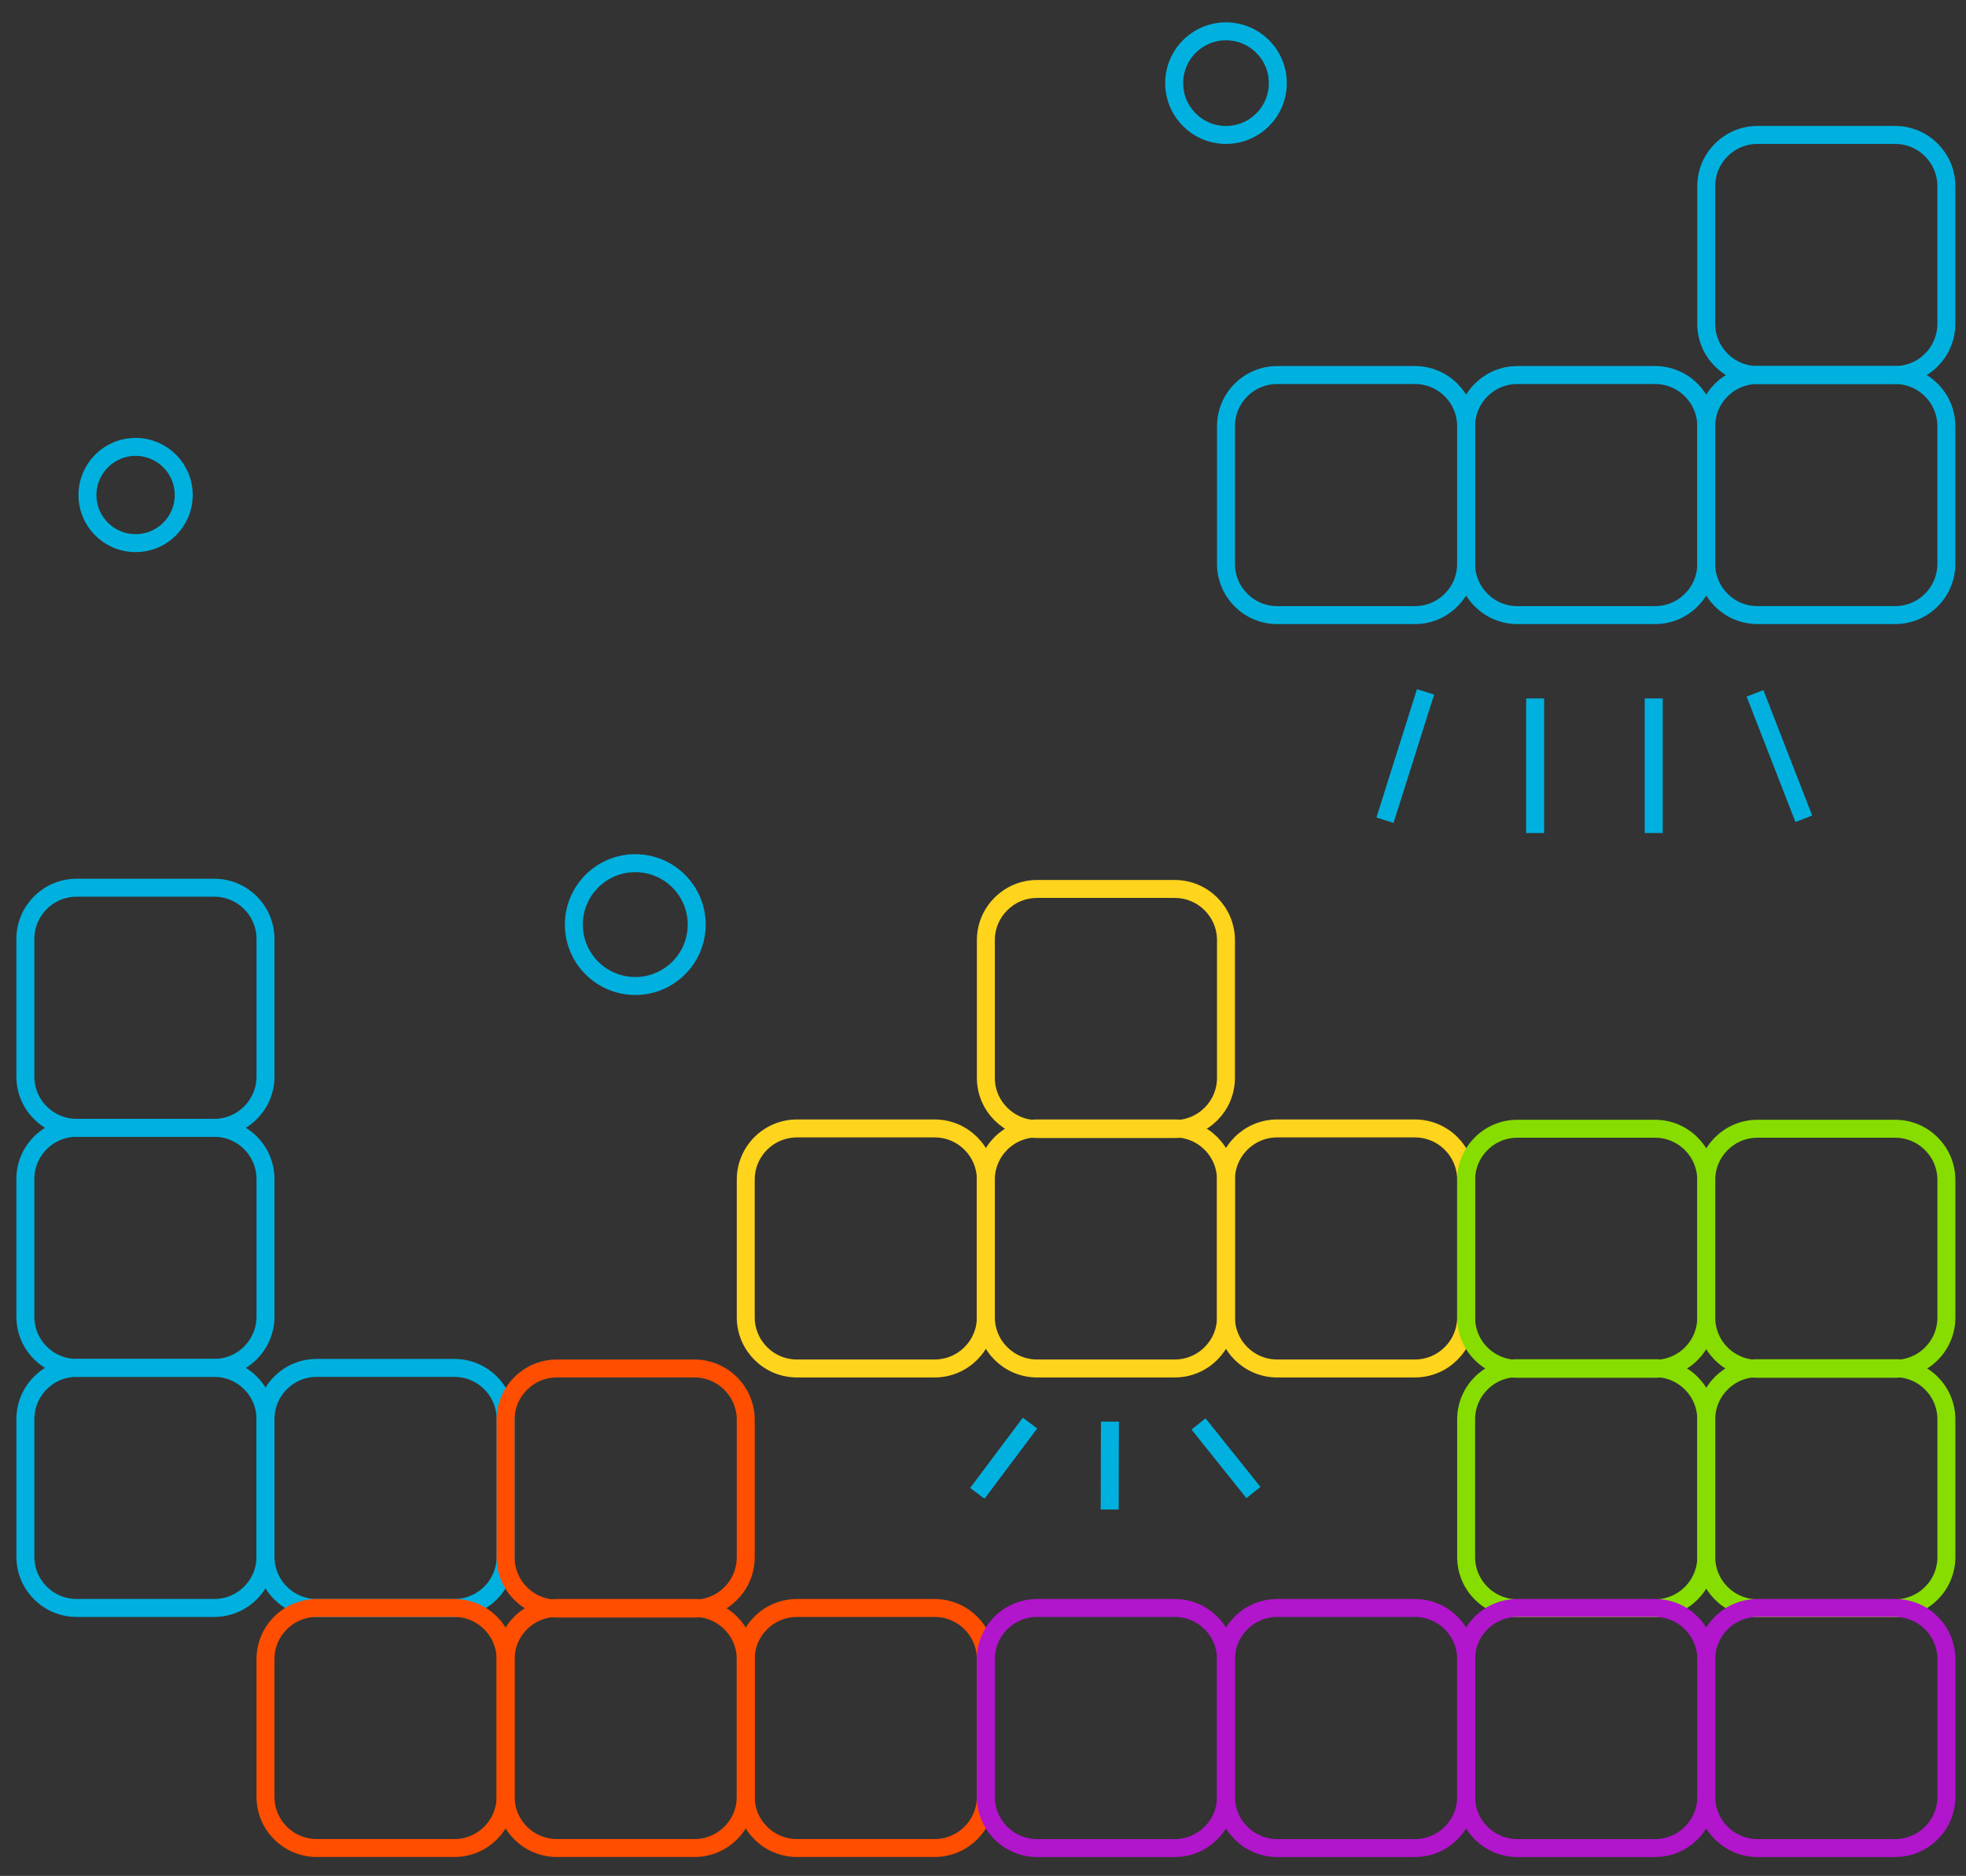 <?xml version="1.0" encoding="utf-8"?>
<!-- Generator: Adobe Illustrator 16.0.0, SVG Export Plug-In . SVG Version: 6.00 Build 0)  -->
<!DOCTYPE svg PUBLIC "-//W3C//DTD SVG 1.1//EN" "http://www.w3.org/Graphics/SVG/1.1/DTD/svg11.dtd">
<svg version="1.1" xmlns="http://www.w3.org/2000/svg" xmlns:xlink="http://www.w3.org/1999/xlink" x="0px" y="0px" width="109.5px"
	 height="104.5px" viewBox="0 0 109.5 104.5" enable-background="new 0 0 109.5 104.5" xml:space="preserve">
<rect x="0" y="0" width="109.5" height="104.5" fill="#333333" stroke="none"/>
<g id="Layer_1">
	<path fill="#11D3D3" d="M108.645,21.486"/>
	<circle fill="none" stroke="#E68A82" stroke-miterlimit="10" cx="97.005" cy="-48.948" r="2.579"/>
	<line fill="none" stroke="#E68A82" stroke-miterlimit="10" x1="22.941" y1="-57.951" x2="25.333" y2="-55.499"/>
	<line fill="none" stroke="#E68A82" stroke-miterlimit="10" x1="29.291" y1="-57.906" x2="26.812" y2="-55.542"/>
	<line fill="none" stroke="#E68A82" stroke-miterlimit="10" x1="22.94" y1="-51.527" x2="25.333" y2="-53.979"/>
	<line fill="none" stroke="#E68A82" stroke-miterlimit="10" x1="29.291" y1="-51.571" x2="26.812" y2="-53.936"/>
</g>
<g id="Layer_2">
	<path fill="#FFFFFF" stroke="#00B1E0" stroke-miterlimit="10" d="M-19.502-39.506h-5.366c-1.104,0-2,0.896-2,2c0-1.104-0.896-2-2-2
		h-5.366c-1.104,0-2,0.896-2,2c0-1.104-0.896-2-2-2H-43.6c-1.104,0-2,0.896-2,2c0-1.104-0.896-2-2-2h-5.366c-1.104,0-2,0.896-2,2
		v5.366c0,1.104,0.896,2,2,2h5.366c1.104,0,2-0.896,2-2c0,1.104,0.896,2,2,2h5.366c1.104,0,2-0.896,2-2c0,1.104,0.896,2,2,2h5.366
		c1.104,0,2-0.896,2-2c0,1.104,0.896,2,2,2h5.366c1.104,0,2-0.896,2-2v-5.366C-17.502-38.61-18.398-39.506-19.502-39.506z"/>
	<path fill="#00B1E0" stroke="#00B1E0" stroke-miterlimit="10" d="M-4.529,26.855h-5.366c-1.104,0-1.999,0.895-2,1.997
		c-0.001-1.102-0.896-1.997-2-1.997h-5.366c-1.104,0-2,0.896-2,2v5.366c0,1.063,0.832,1.924,1.879,1.987
		c-1.047,0.064-1.879,0.925-1.879,1.988c0-1.104-0.896-2-2-2h-5.366c-1.104,0-2,0.896-2,2v5.365c0,1.105,0.896,2,2,2h5.366
		c1.104,0,2-0.895,2-2c0,1.105,0.896,2,2,2h5.366c1.104,0,2-0.895,2-2v-5.365c0-1.063-0.832-1.924-1.879-1.988
		c1.046-0.063,1.877-0.923,1.879-1.984c0.001,1.103,0.896,1.997,2,1.997h5.366c1.104,0,2-0.896,2-2v-5.366
		C-2.529,27.751-3.425,26.855-4.529,26.855z"/>
	<path fill="#FFFFFF" stroke="#00B1E0" stroke-miterlimit="10" d="M-20.687-1.258h-5.365c-1.105,0-2,0.896-2,2c0-1.104-0.896-2-2-2
		c1.104,0,2-0.895,2-2v-5.365c0-1.104-0.896-2-2-2c1.104,0,2-0.896,2-2v-5.366c0-1.104-0.896-2-2-2h-5.366c-1.104,0-2,0.896-2,2
		v5.366c0,1.104,0.896,2,2,2c-1.104,0-2,0.896-2,2v5.365c0,1.105,0.896,2,2,2h0.001c-1.105,0-2,0.896-2,2v5.366c0,1.104,0.895,2,2,2
		h5.365c1.104,0,2-0.896,2-2c0,1.104,0.895,2,2,2h5.365c1.104,0,2-0.896,2-2V0.742C-18.687-0.362-19.582-1.258-20.687-1.258z"/>
	<g>
		<path fill="#00B1E0" stroke="#00B1E0" stroke-miterlimit="10" d="M-36.234,92.85c0,1.105-0.896,2-2,2H-43.6c-1.104,0-2-0.895-2-2
			v-5.365c0-1.104,0.896-2,2-2h5.366c1.104,0,2,0.896,2,2V92.85z"/>
		<path fill="#00B1E0" stroke="#00B1E0" stroke-miterlimit="10" d="M-26.868,92.85c0,1.105-0.896,2-2,2h-5.366c-1.104,0-2-0.895-2-2
			v-5.365c0-1.104,0.896-2,2-2h5.366c1.104,0,2,0.896,2,2V92.85z"/>
		<path fill="#00B1E0" stroke="#00B1E0" stroke-miterlimit="10" d="M-17.502,92.85c0,1.105-0.896,2-2,2h-5.366c-1.104,0-2-0.895-2-2
			v-5.365c0-1.104,0.896-2,2-2h5.366c1.104,0,2,0.896,2,2V92.85z"/>
		<path fill="#00B1E0" stroke="#00B1E0" stroke-miterlimit="10" d="M-26.868,83.509c0,1.104-0.896,2-2,2h-5.366
			c-1.104,0-2-0.896-2-2v-5.366c0-1.104,0.896-2,2-2h5.366c1.104,0,2,0.896,2,2V83.509z"/>
	</g>
	<g>
		<path fill="#FFFFFF" stroke="#00B1E0" stroke-miterlimit="10" d="M-38.898,70.861c0,1.105-0.896,2-2,2h-5.366
			c-1.104,0-2-0.895-2-2v-5.365c0-1.104,0.896-2,2-2h5.366c1.104,0,2,0.896,2,2V70.861z"/>
		<path fill="#FFFFFF" stroke="#00B1E0" stroke-miterlimit="10" d="M-29.532,70.861c0,1.105-0.896,2-2,2h-5.366
			c-1.104,0-2-0.895-2-2v-5.365c0-1.104,0.896-2,2-2h5.366c1.104,0,2,0.896,2,2V70.861z"/>
		<path fill="#FFFFFF" stroke="#00B1E0" stroke-miterlimit="10" d="M-29.532,61.521c0,1.104-0.896,2-2,2h-5.366
			c-1.104,0-2-0.896-2-2v-5.366c0-1.104,0.896-1.999,2-1.999h5.366c1.104,0,2,0.896,2,1.999V61.521z"/>
		<path fill="#FFFFFF" stroke="#00B1E0" stroke-miterlimit="10" d="M-20.167,61.521c0,1.104-0.896,2-2,2h-5.366
			c-1.104,0-2-0.896-2-2v-5.366c0-1.104,0.896-1.999,2-1.999h5.366c1.104,0,2,0.896,2,1.999V61.521z"/>
	</g>
	<path fill="none" stroke="#00B1E0" stroke-miterlimit="10" d="M153.542,60.813v5.366c0,1.104,0.896,2,2,2
		c-1.063,0-1.924,0.832-1.987,1.879c-0.064-1.047-0.926-1.879-1.988-1.879h-5.365c-1.105,0-2,0.896-2,2v5.365c0,1.104,0.895,2,2,2
		h5.365c1.063,0,1.924-0.832,1.988-1.879c0.063,1.047,0.924,1.879,1.987,1.879c-1.104,0-2,0.896-2,2v5.366c0,1.104,0.896,2,2,2
		h5.366c1.104,0,2-0.896,2-2v-5.366c0-1.104-0.896-2-2-2c1.104,0,2-0.896,2-2V70.18c0-1.104-0.896-2-2-2c1.104,0,2-0.896,2-2v-5.366
		c0-1.104-0.896-2-2-2h-5.366C154.438,58.813,153.542,59.709,153.542,60.813z"/>
	<path fill="#00B1E0" stroke="#00B1E0" stroke-miterlimit="10" d="M-33.459,32.276v-5.365c0-1.104-0.896-2-2-2h-5.366
		c-1.104,0-2,0.896-2,2c0-1.105-0.896-2-2-2h-5.366c-1.104,0-2,0.895-2,2v5.365c0,1.064,0.834,1.927,1.884,1.988
		c-1.049,0.062-1.884,0.923-1.884,1.988v5.365c0,1.104,0.896,2,2,2h5.366c1.104,0,2-0.896,2-2c0,1.104,0.896,2,2,2h5.366
		c1.104,0,2-0.896,2-2v-5.365c0-1.065-0.834-1.927-1.884-1.988C-34.294,34.203-33.459,33.342-33.459,32.276z"/>
	<circle fill="none" stroke="#00B1E0" stroke-miterlimit="10" cx="68.284" cy="4.631" r="2.886"/>
	<circle fill="none" stroke="#00B1E0" stroke-miterlimit="10" cx="35.383" cy="51.506" r="3.421"/>
	<circle fill="none" stroke="#00B1E0" stroke-miterlimit="10" cx="7.552" cy="27.576" r="2.681"/>
	<line fill="none" stroke="#00B1E0" stroke-miterlimit="10" x1="61.806" y1="84.089" x2="61.819" y2="79.196"/>
	<line fill="none" stroke="#00B1E0" stroke-miterlimit="10" x1="69.811" y1="83.144" x2="66.754" y2="79.323"/>
	<line fill="none" stroke="#00B1E0" stroke-miterlimit="10" x1="54.434" y1="83.19" x2="57.368" y2="79.276"/>
	<line fill="none" stroke="#00B1E0" stroke-miterlimit="10" x1="79.398" y1="38.544" x2="77.139" y2="45.692"/>
	<line fill="none" stroke="#00B1E0" stroke-miterlimit="10" x1="85.502" y1="38.909" x2="85.502" y2="46.406"/>
	<line fill="none" stroke="#00B1E0" stroke-miterlimit="10" x1="92.107" y1="38.909" x2="92.107" y2="46.406"/>
	<line fill="none" stroke="#00B1E0" stroke-miterlimit="10" x1="97.749" y1="38.625" x2="100.466" y2="45.611"/>
	<g>
		<path fill="none" stroke="#00B1E0" stroke-miterlimit="10" d="M4.269,89.575c-1.579,0-2.856-1.278-2.856-2.856v-7.662
			c0-1.575,1.277-2.855,2.856-2.855h7.662c1.577,0,2.856,1.28,2.856,2.855v7.662c0,1.578-1.279,2.856-2.856,2.856H4.269z"/>
		<path fill="none" stroke="#00B1E0" stroke-miterlimit="10" d="M17.643,89.575c-1.579,0-2.856-1.278-2.856-2.856v-7.662
			c0-1.575,1.277-2.855,2.856-2.855h7.662c1.577,0,2.856,1.28,2.856,2.855v7.662c0,1.578-1.279,2.856-2.856,2.856H17.643z"/>
		<path fill="none" stroke="#00B1E0" stroke-miterlimit="10" d="M4.268,76.201c-1.576,0-2.856-1.277-2.856-2.856v-7.661
			c0-1.579,1.28-2.856,2.856-2.856h7.663c1.577,0,2.856,1.277,2.856,2.856v7.661c0,1.579-1.279,2.856-2.856,2.856H4.268z"/>
		<path fill="none" stroke="#00B1E0" stroke-miterlimit="10" d="M4.268,62.827c-1.576,0-2.856-1.28-2.856-2.855v-7.664
			c0-1.576,1.28-2.856,2.856-2.856h7.663c1.577,0,2.856,1.28,2.856,2.856v7.664c0,1.575-1.279,2.855-2.856,2.855H4.268z"/>
	</g>
	<g>
		<path fill="none" stroke="#FFD41D" stroke-miterlimit="10" d="M54.909,73.379c0,1.577-1.278,2.855-2.856,2.855h-7.661
			c-1.579,0-2.856-1.278-2.856-2.855v-7.662c0-1.577,1.278-2.855,2.856-2.855h7.661c1.579,0,2.856,1.278,2.856,2.855V73.379z"/>
		<path fill="none" stroke="#FFD41D" stroke-miterlimit="10" d="M68.283,73.379c0,1.577-1.277,2.855-2.856,2.855h-7.662
			c-1.576,0-2.856-1.278-2.856-2.855v-7.662c0-1.577,1.28-2.855,2.856-2.855h7.662c1.579,0,2.856,1.278,2.856,2.855V73.379z"/>
		<path fill="none" stroke="#FFD41D" stroke-miterlimit="10" d="M81.658,73.379c0,1.577-1.28,2.855-2.856,2.855h-7.664
			c-1.576,0-2.856-1.278-2.856-2.855v-7.662c0-1.577,1.28-2.855,2.856-2.855h7.664c1.576,0,2.856,1.278,2.856,2.855V73.379z"/>
		<path fill="none" stroke="#FFD41D" stroke-miterlimit="10" d="M68.283,60.04c0,1.577-1.277,2.855-2.856,2.855h-7.662
			c-1.576,0-2.856-1.278-2.856-2.855v-7.663c0-1.577,1.28-2.856,2.856-2.856h7.662c1.579,0,2.856,1.279,2.856,2.856V60.04z"/>
	</g>
	<g>
		<path fill="none" stroke="#FF4E00" stroke-miterlimit="10" d="M28.16,100.093c0,1.578-1.279,2.855-2.856,2.855h-7.662
			c-1.577,0-2.856-1.277-2.856-2.855v-7.662c0-1.578,1.279-2.855,2.856-2.855h7.662c1.577,0,2.856,1.277,2.856,2.855V100.093z"/>
		<path fill="none" stroke="#FF4E00" stroke-miterlimit="10" d="M41.535,100.093c0,1.578-1.279,2.855-2.856,2.855h-7.662
			c-1.578,0-2.856-1.277-2.856-2.855v-7.662c0-1.578,1.279-2.855,2.856-2.855h7.662c1.577,0,2.856,1.277,2.856,2.855V100.093z"/>
		<path fill="none" stroke="#FF4E00" stroke-miterlimit="10" d="M54.909,100.093c0,1.578-1.279,2.855-2.856,2.855h-7.662
			c-1.577,0-2.856-1.277-2.856-2.855v-7.662c0-1.578,1.279-2.855,2.856-2.855h7.662c1.578,0,2.856,1.277,2.856,2.855V100.093z"/>
		<path fill="none" stroke="#FF4E00" stroke-miterlimit="10" d="M41.535,86.752c0,1.579-1.279,2.856-2.856,2.856h-7.662
			c-1.578,0-2.856-1.277-2.856-2.856v-7.661c0-1.576,1.279-2.856,2.856-2.856h7.662c1.577,0,2.856,1.28,2.856,2.856V86.752z"/>
	</g>
	<g>
		<path fill="none" stroke="#87DD00" stroke-miterlimit="10" d="M95.033,86.735c0,1.579-1.279,2.856-2.856,2.856h-7.662
			c-1.577,0-2.856-1.277-2.856-2.856v-7.661c0-1.579,1.279-2.856,2.856-2.856h7.662c1.577,0,2.856,1.277,2.856,2.856V86.735z"/>
		<path fill="none" stroke="#87DD00" stroke-miterlimit="10" d="M108.408,86.735c0,1.579-1.279,2.856-2.856,2.856h-7.663
			c-1.577,0-2.856-1.277-2.856-2.856v-7.661c0-1.579,1.279-2.856,2.856-2.856h7.663c1.577,0,2.856,1.277,2.856,2.856V86.735z"/>
		<path fill="none" stroke="#87DD00" stroke-miterlimit="10" d="M95.032,73.396c0,1.578-1.279,2.855-2.856,2.855h-7.662
			c-1.577,0-2.856-1.277-2.856-2.855v-7.662c0-1.578,1.279-2.855,2.856-2.855h7.662c1.577,0,2.856,1.277,2.856,2.855V73.396z"/>
		<path fill="none" stroke="#87DD00" stroke-miterlimit="10" d="M108.408,73.396c0,1.578-1.279,2.855-2.856,2.855h-7.663
			c-1.577,0-2.856-1.277-2.856-2.855v-7.662c0-1.575,1.279-2.855,2.856-2.855h7.663c1.577,0,2.856,1.28,2.856,2.855V73.396z"/>
	</g>
	<g>
		<path fill="none" stroke="#00B1E0" stroke-miterlimit="10" d="M108.406,31.409c0,1.579-1.277,2.856-2.856,2.856h-7.662
			c-1.576,0-2.856-1.277-2.856-2.856v-7.662c0-1.577,1.28-2.856,2.856-2.856h7.662c1.579,0,2.856,1.279,2.856,2.856V31.409z"/>
		<path fill="none" stroke="#00B1E0" stroke-miterlimit="10" d="M108.406,18.035c0,1.579-1.277,2.856-2.856,2.856h-7.662
			c-1.576,0-2.856-1.277-2.856-2.856v-7.662c0-1.577,1.28-2.856,2.856-2.856h7.662c1.579,0,2.856,1.279,2.856,2.856V18.035z"/>
		<path fill="none" stroke="#00B1E0" stroke-miterlimit="10" d="M95.033,31.41c0,1.576-1.277,2.856-2.856,2.856h-7.662
			c-1.579,0-2.856-1.28-2.856-2.856v-7.663c0-1.577,1.277-2.856,2.856-2.856h7.662c1.579,0,2.856,1.279,2.856,2.856V31.41z"/>
		<path fill="none" stroke="#00B1E0" stroke-miterlimit="10" d="M81.659,31.41c0,1.576-1.28,2.856-2.856,2.856h-7.664
			c-1.576,0-2.856-1.28-2.856-2.856v-7.663c0-1.577,1.28-2.856,2.856-2.856h7.664c1.576,0,2.856,1.279,2.856,2.856V31.41z"/>
	</g>
	<g>
		<path fill="none" stroke="#B115CC" stroke-miterlimit="10" d="M95.033,92.431c0-1.577,1.279-2.855,2.856-2.855h7.662
			c1.577,0,2.856,1.278,2.856,2.855v7.663c0,1.577-1.279,2.856-2.856,2.856h-7.662c-1.577,0-2.856-1.279-2.856-2.856V92.431z"/>
		<path fill="none" stroke="#B115CC" stroke-miterlimit="10" d="M81.658,92.431c0-1.577,1.279-2.855,2.856-2.855h7.663
			c1.577,0,2.856,1.278,2.856,2.855v7.663c0,1.577-1.279,2.856-2.856,2.856h-7.663c-1.577,0-2.856-1.279-2.856-2.856V92.431z"/>
		<path fill="none" stroke="#B115CC" stroke-miterlimit="10" d="M68.284,92.431c0-1.577,1.279-2.855,2.856-2.855h7.662
			c1.577,0,2.856,1.278,2.856,2.855v7.663c0,1.577-1.279,2.856-2.856,2.856H71.14c-1.577,0-2.856-1.279-2.856-2.856V92.431z"/>
		<path fill="none" stroke="#B115CC" stroke-miterlimit="10" d="M54.909,92.431c0-1.577,1.279-2.855,2.856-2.855h7.663
			c1.578,0,2.856,1.278,2.856,2.855v7.663c0,1.577-1.279,2.856-2.856,2.856h-7.663c-1.577,0-2.856-1.279-2.856-2.856V92.431z"/>
	</g>
</g>
</svg>
